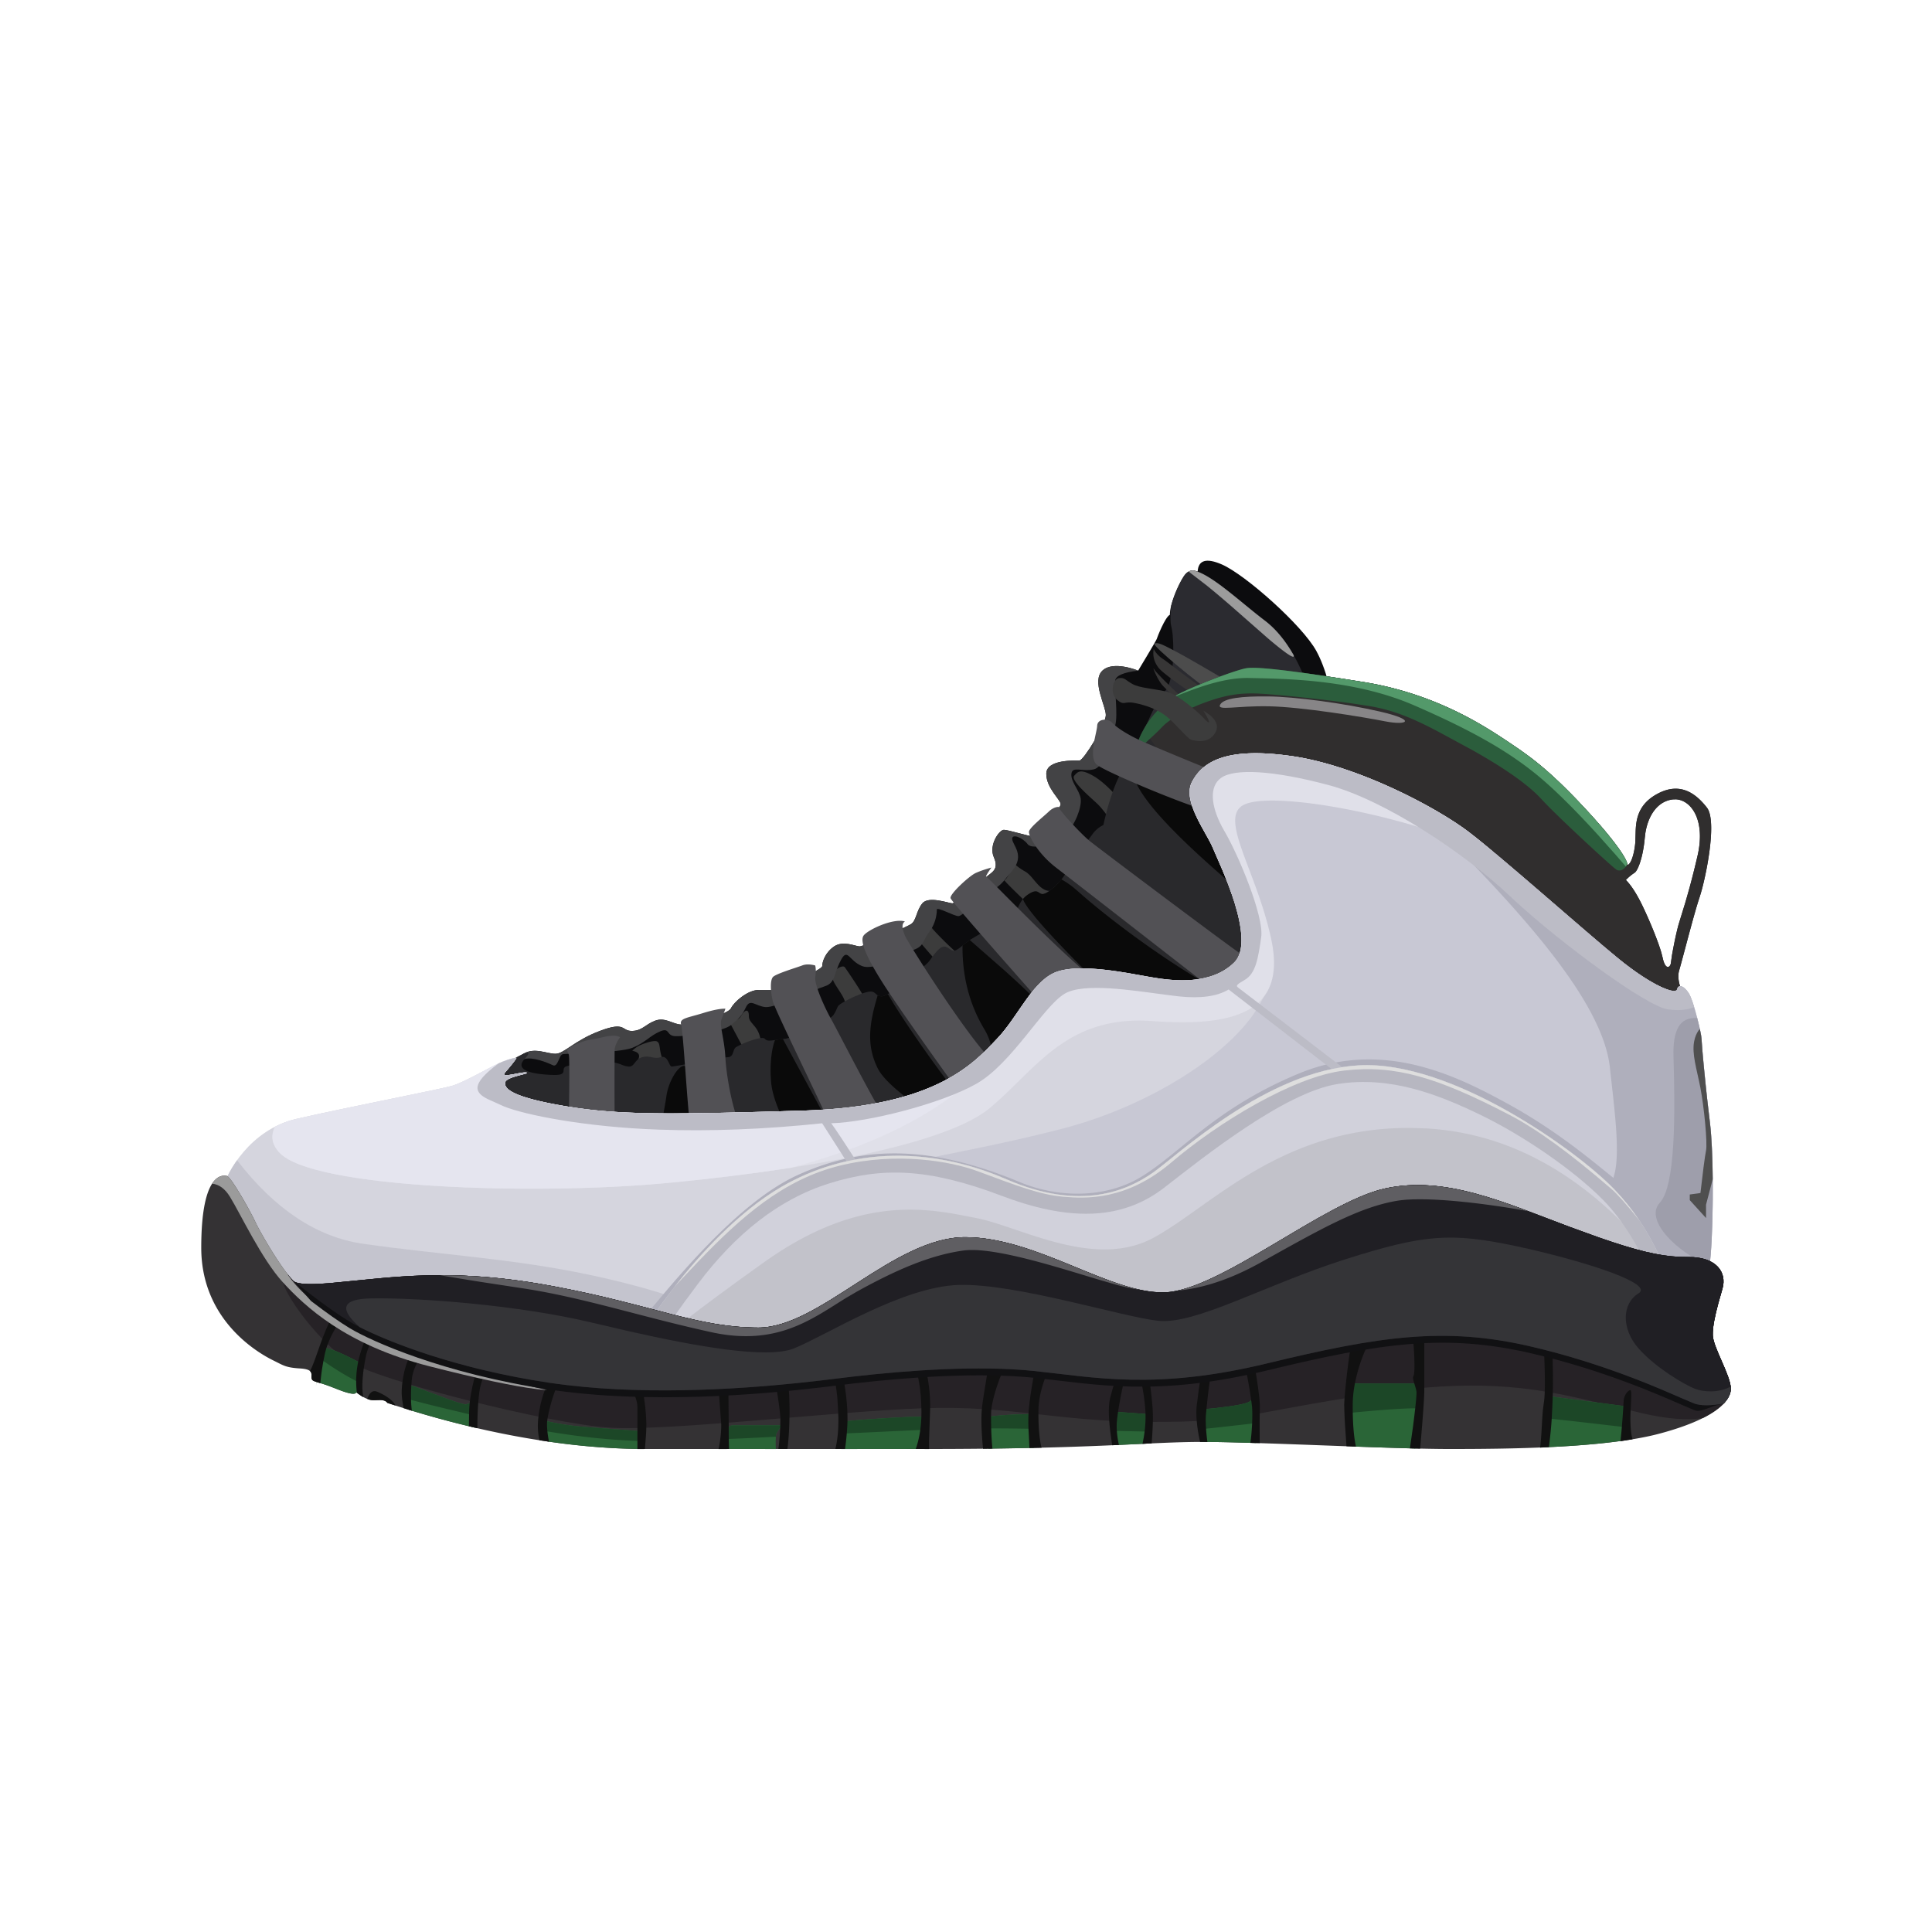 <svg width="96" height="96" xmlns="http://www.w3.org/2000/svg">
    <defs>
        <path id="a" d="M0 0h96v96H0z"/>
    </defs>
    <g fill="none" fill-rule="evenodd">
        <path d="M66.387 35.993c-.189-1.578-.514-2.793-.977-3.643-.695-1.275-3.527-3.79-4.69-4.3-.776-.339-1.179-.221-1.209.354-.274-.122-.502-.046-.684.226-.274.408-.698 1.381-.698 1.92-.239.11-.633 1.133-.654 1.206-.02.074-.922 1.567-.922 1.567s-1.229-.514-1.774 0c-.545.515.17 1.746.17 2.208 0 .462-1.112 2.261-1.312 2.261-.2 0-1.647-.07-1.647.655 0 .724.714 1.285.714 1.514 0 .23-1.182 1.59-1.399 1.59-.217 0-1.199-.317-1.424-.317-.225 0-.766.755-.495 1.366.27.61-.11.744-.372.971-.263.227-1.535 1.316-1.693 1.316-.158 0-1.176-.382-1.489 0-.313.382-.293.873-.578 1.04-.284.166-2.34 1.1-2.538 1.1-.197 0-.811-.308-1.267 0-.456.308-.591.777-.591.973 0 .13-.797.527-2.391 1.19h-.759c-.559 0-1.234.594-1.39.916-.157.321-2.085.802-2.473.802-.388 0-.785-.38-1.29-.19-.504.19-.646.509-1.166.509-.52 0-.292-.488-1.584 0-1.293.488-1.771 1.135-2.207 1.135-.437 0-1.026-.333-1.593 0-.567.334-.849.652-1.373.885-.525.233-.776.606 0 1.161.775.556 5.682 1.986 13.441 1.536 7.76-.45 9.96-1.203 12.295-3.979 2.336-2.776 3.228-3.342 6.185-2.776 2.958.566 6.12-.023 6-2.162-.12-2.138-3.158-7.433-1.834-8.04 1.325-.608 3.172-.507 4.296-.59.75-.056 1.206-.857 1.372-2.404Z" fill="#0C0C0E"/>
        <path d="M58.827 28.63c.137-.206.302-.3.492-.28.88.19 2.352 1.597 3.514 2.475.838.633 1.533 1.663 2.084 3.09-1.37 1.875-2.836 3.046-4.397 3.513l-1.618.473c-1.635.461-2.88.73-2.78.319.133-.54 1.215-3.342 1.748-3.857.49-.472.483-2.377.365-3.08l-.034-.16c-.053-.18-.058-.581-.006-1.025.13-.525.425-1.159.632-1.468Z" fill="#2B2B30"/>
        <path d="M61.87 34.363c-1.73-1.026-2.847-1.672-3.349-1.94-.752-.4-1.003-.528-1.156-.44-.153.087 2.32 2.099 2.813 2.38.493.281.984.45 1.208.405.15-.03.31-.165.484-.405Z" fill="#4C4C4C"/>
        <path d="M57.326 32.25c-.059.341.023.654.248.938.336.427 2.491 1.793 2.506 1.898.01.07.063.209.158.414-.532-.157-.924-.34-1.175-.552-.375-.318-1.553-1.435-1.705-1.68-.151-.247.154.514.42.802.267.288 1.875 1.805 2.302 1.916.428.11 1.481-.64.535-1.211-.947-.57-2.55-1.854-2.837-2.038a1.33 1.33 0 0 1-.452-.487Z" fill="#373636"/>
        <path d="M59.32 28.35c.879.19 2.351 1.597 3.513 2.475.545.411 1.028.99 1.451 1.735l.003.052c-.03.13-.665-.366-1.278-.888l-1.873-1.644c-.443-.382-.89-.76-1.213-1.017l-.86-.662a.43.43 0 0 1 .256-.051Z" fill="#9C9C9C"/>
        <path d="M55.724 39.84c-.536-.635-1.006-1.066-1.41-1.293-.604-.34-.748-.227-.937 0-.19.228.739 1.01 1.14 1.385.403.375 1.258 1.62 1.058 1.814-.2.195-2.896 2.527-3.42 2.522-.525-.005-.806-.721-1.196-.951a3.174 3.174 0 0 1-.573-.406c-.197.48-.358.757-.48.832.316.384 1.637 1.566 1.614 1.678-.023.111-3.48 2.124-3.67 2.124-.192 0-1.525-1.364-1.543-1.44-.018-.075-.166-.322-.296-.194-.13.127-.638.312-.493.611.145.3 1.183 1.396 1.275 1.541.092.145-3.024 1.702-3.307 1.692-.282-.009-.51-.11-.646-.371-.137-.262-.754-1.176-.862-1.321-.11-.145-.586.135-.625.432-.04.296.534.889.625 1.26.06.248.15.491.267.73-2.226 1-3.477 1.495-3.752 1.484-.413-.016-.586.1-.736-.47-.149-.57-.552-.66-.547-1.015.005-.355-.184-.35-.387 0-.202.351-.662.123-.496.446.111.215.406.767.883 1.656-2.12.497-3.344.739-3.67.724-.489-.022-.686-.832-.733-1.097-.048-.265-.027-.49-.276-.483-.249.008-.658.169-.796.24a1.399 1.399 0 0 0-.318.243c.283.055.389.18.318.373-.072.194-.178.492-.318.895-.506.587-.506.92 0 1 .758.12 6.559-.674 9.098-1.536 2.538-.862 10.482-5.129 12.698-6.533 2.216-1.404 4.02-4.017 3.479-4.914-.36-.598-.683-1.15-.968-1.658Z" fill="#3C3C3C"/>
        <path d="M55.415 33.809c-.055.359.148 1.698 0 2.231l-.164.608c-.185.65-.476 1.477-.891 1.578-.57.14-1.074-.176-1.122.218-.049.394.402.82.461 1.24.059.42-.273 1.315-.751 1.763-.479.448-1.64.82-1.884.499-.244-.322-.796-.55-.767-.244.029.306.638.795 0 1.568l-.44.526c-.198.223-.282.264-.7.559-.628.442-1.321 1.149-1.523 1.166-.202.016-1.085-.485-1.083-.324.002.138-.025.523-.244.909l-.126.191c-.335.442-.265.706-.744.885-.478.18-1.946 1.091-2.61.818-.665-.273-.707-.938-1.056-.268-.348.67-.267 1.114-.784 1.274-.517.16-2.444 1.077-2.942 1.036-.498-.04-.765-.443-.977 0-.213.444-.3.517-.74.888-.442.37-2.34.584-2.788.557-.449-.028-.239-.451-.749-.233s-.734.56-1.374.813c-.64.252-3.232.282-3.444.313-.213.032-.232.681-.511.547-.28-.135-.993-.421-1.398-.304-.11.032-.287.05-.532.057.134-.102.288-.21.473-.318.567-.333 1.156 0 1.593 0 .436 0 .914-.647 2.207-1.135 1.292-.488 1.064 0 1.584 0s.662-.319 1.166-.51c.505-.19.902.191 1.29.191s2.316-.48 2.473-.802c.139-.286.687-.788 1.2-.896l.19-.02h.759l.976-.417c.943-.415 1.415-.673 1.415-.773 0-.196.135-.665.591-.973.456-.308 1.07 0 1.267 0 .197 0 2.254-.934 2.538-1.1.285-.167.265-.658.578-1.04.313-.382 1.331 0 1.49 0 .071 0 .373-.225.706-.492l.986-.824c.263-.227.642-.36.372-.971-.271-.61.27-1.366.495-1.366.225 0 1.207.318 1.424.318.217 0 1.399-1.361 1.399-1.59 0-.23-.714-.791-.714-1.515 0-.725 1.447-.655 1.647-.655.2 0 1.311-1.799 1.311-2.261 0-.462-.714-1.693-.169-2.208.415-.391 1.227-.186 1.59-.066l.184.066c-.721.085-1.1.246-1.138.486Z" fill="#434345"/>
        <path d="M61.954 33.2c.545-.074 2.143.105 5.773.686 3.63.58 6.064 2.214 7.195 2.963l.547.37c.887.616 1.692 1.276 2.975 2.618l.58.622c1.18 1.295 1.845 2.237 1.84 2.52.178-.026.353-.566.396-1.158l.016-.548c.025-.62.161-1.347 1.108-1.843 1.118-.586 1.89.005 2.432.702.505.65-.015 3.275-.306 4.265l-.059.186c-.27.791-.819 2.966-1.015 3.64-.196.675.433 1.367.057 1.532-.376.166-2.822-.256-5.49-1.09-2.67-.834-12.57.74-20.56 3.386-7.992 2.647-12.588 3.633-20.356 3.98-7.77.345-12.462-1.344-12.947-1.742-.451-.369.35-1.045.933-1.415l.373-.22c.541-.306 1.118-.578.618-.03-.578.631.638.766 1.423.79.785.022.355-.291.627-.418s1.873-.27 2.316-.212c.442.059.487.185.8.212.312.026.288-.358.686-.465.398-.106.547.113.917 0 .37-.112.402.462.543.465.141.003 2.504-.452 2.795-.465.291-.012.233-.359.378-.48.145-.12 1.298-.616 1.456-.433.159.183.435.04.974 0 .538-.04 2.093-.967 2.284-1.053.19-.086.292-.406.376-.563.084-.157 1.03-.62 1.475-.714.445-.094.336.223.713.216.377-.008 1.748-1.227 2.095-1.504.346-.277.295-.375.663-.768.368-.393.538-.083.737 0 .199.084.479-.269.916-.554l.31-.185c.643-.37 1.823-1 1.937-1.192.136-.232.204-.608.638-.88.435-.272.457-.038.646 0 .189.037.626-.3.974-.725.231-.283.337-.522.316-.716l.447-.544c.4-.488.654-.81.764-.966.146-.208.332-.366.557-.475.168-.767.373-1.448.614-2.042a6.99 6.99 0 0 1 1.138-1.864c-.17-.131.218-.812.424-1.137.206-.325.711-.933 1.307-1.322s3.1-1.354 3.644-1.43Zm21.314 6.518-.144.005c-.747.086-1.222.772-1.366 1.665l-.03.249c-.092 1.012-.358 1.646-.512 1.734a2.354 2.354 0 0 0-.426.355c.235.238.475.595.72 1.073.32.626.828 1.812 1.038 2.524l.07.272c.119.571.343.52.402.288l.063-.44c.08-.47.235-1.205.34-1.558l.317-1.03c.166-.559.376-1.32.61-2.332.41-1.771-.315-2.772-1.082-2.805Z" fill="#29292C"/>
        <path d="M33.114 54.462c.108-.808.752-1.82 1.042-1.397.175.256.191 1.256.049 3-.463-.005-.91-.02-1.341-.042.077-.607.203-1.214.25-1.561Zm5.399-2.786.389-.052 2.24 4.14-1.372.111-.708.049c-.347-.664-.683-1.463-.743-2.133-.082-.917.032-1.724.194-2.115ZM56.52 37.774c1.308-1.059 4.535.524 5.611.908 1.077.384 2.738 3.147 4.256 5.949 1.079 1.993-.423 4.136-2.369 5.57a79.74 79.74 0 0 0-6.576 1.85c-4.562 1.511-8.017 2.481-11.588 3.1l-.556-.41c-.682-.514-1.43-1.13-1.694-1.676-.505-1.042-.475-2.021.008-3.606a.433.433 0 0 0 .215.045c.068-.002.169-.042.29-.11l.302.502c1.064 1.714 3.06 4.46 3.294 4.566.296.134 2.425-1.277 1.193-3.33-.733-1.221-1.093-2.604-1.079-4.148.106-.084.227-.182.363-.274l1.71 1.498c1.152 1.032 1.785 1.665 1.9 1.899l.017.05c.045.262.946-.183 2.703-1.335l-1.091-1.096c-1.55-1.58-2.412-2.584-2.585-3.013l-.013-.04c.074-.088.168-.175.292-.252.435-.272.457-.038.646 0 .189.037.625-.3.972-.723.188.1.391.235.61.41l.222.19c2.018 1.802 6.602 5.146 9.175 5.859 2.5.692-.183-4.812-1.504-6.166l-.113-.109c-1.271-1.132-5.92-5.05-4.611-6.108Z" fill="#0A0A0A"/>
        <path d="M67.727 33.886c3.63.58 6.064 2.214 7.195 2.963l.547.37.526.38c.702.527 1.423 1.164 2.45 2.238l.58.622.507.571c.861.998 1.336 1.71 1.333 1.95.177-.027.352-.567.395-1.159l.016-.548c.025-.62.161-1.347 1.108-1.843 1.118-.586 1.89.005 2.432.702.472.607.05 2.934-.246 4.046l-.119.405c-.27.791-.819 2.966-1.015 3.64-.196.675.433 1.367.057 1.532-.376.166-2.822-.256-5.49-1.09-.583-.182-1.51-.25-2.685-.216l-1.213-.727c-2.207-1.352-3.89-2.54-4.205-2.875-.998-1.06-10.546-4.013-11.412-5.998-.496-1.139-1.287-1.912-1.621-2.671l.136-.226c.206-.325.711-.933 1.307-1.322s3.1-1.354 3.644-1.43c.545-.074 2.143.105 5.773.686Zm15.541 5.832-.144.005c-.747.086-1.222.772-1.366 1.665l-.03.249c-.092 1.012-.358 1.646-.512 1.734a2.354 2.354 0 0 0-.426.355c.235.238.475.595.72 1.073.32.626.828 1.812 1.038 2.524l.07.272c.119.571.343.52.402.288l.063-.44.124-.65c.072-.347.153-.696.216-.908l.317-1.03.236-.834c.114-.423.24-.92.374-1.498.41-1.771-.315-2.772-1.082-2.805Z" fill="#302E2E"/>
        <path d="M67.727 33.886c3.63.58 6.064 2.214 7.195 2.963l.547.37.526.38c.702.527 1.423 1.164 2.45 2.238l.58.622.506.57c.782.906 1.246 1.576 1.322 1.872a.36.36 0 0 1-.063.158c-.159.202-.323.228-.456.165l-.126-.098c-.576-.487-2.896-2.63-3.605-3.408-.713-.783-2.003-1.64-3.439-2.444l-1.65-.894c-1.125-.596-2.163-1.073-3.427-1.288l-.748-.116c-1.76-.254-4.292-.51-5.028-.52-.848-.012-1.524.112-2.495.472-.85.314-1.562.732-1.96 1.087l-.15.148c-.317.349-1.269 1.154-1.583 1.525.181-.266.344-.468.456-.599-.17-.131.218-.812.424-1.137.206-.325.711-.933 1.307-1.322s3.1-1.354 3.644-1.43c.545-.074 2.143.105 5.773.686Z" fill="#2B5D3C"/>
        <path d="M67.727 33.886c3.63.58 6.064 2.214 7.195 2.963l.547.37.526.38c.702.527 1.423 1.164 2.45 2.238l.58.622.506.57.474.568c.495.618.789 1.074.848 1.304a.36.36 0 0 1-.063.158l-.513-.591-.868-.973c-.98-1.075-1.842-1.944-2.588-2.606-1.62-1.436-3.563-2.54-6.555-3.841-2.993-1.301-6.419-1.32-8.217-1.359-1.42-.03-3.025.675-3.773.965l.034-.024c.596-.389 3.1-1.354 3.644-1.43.545-.074 2.143.105 5.773.686Z" fill="#53996A"/>
        <path d="M60.16 38.253a166.72 166.72 0 0 1-3.295-1.368c-.904-.395-1.415-.769-1.613-.982-.198-.212-.718-.201-.734.16-.017.363-.461 1.588 0 1.947.46.36 4.02 1.834 5.024 2.128 1.004.294 4.228 6.045 3.693 7.075-.536 1.03-1.133.466-1.593.176-.459-.289-7.059-5.245-7.5-5.604-.443-.36-1.563-1.581-1.505-1.647.059-.067-.238-.082-.51.176-.27.259-.975.81-.998 1.014-.023.205.444 1.09 1.343 1.78.599.461 3.45 2.677 8.552 6.647-3.006.158-5.014-.06-6.024-.653-1.515-.89-5.905-5.531-5.986-5.53-.054 0 .029-.155.25-.464-.311.086-.571.176-.781.27-.315.14-1.31 1.055-1.251 1.253.04.13 1.786 2.14 5.24 6.028-1.25 1.974-2.223 2.73-2.917 2.268-1.04-.694-4.456-6.1-4.59-6.436-.134-.337-.18-.582 0-.706-.605-.173-1.861.427-2.055.706-.194.28.138 1.06.94 2.33.535.848 1.868 2.755 4 5.72-2.472.716-3.805.974-4 .774-.292-.3-2.265-4.176-2.54-4.656-.277-.48-.853-1.715-.8-2.107.036-.26.034-.454-.006-.58-.256-.066-.47-.066-.64 0-.257.1-1.32.414-1.461.58-.141.167-.122.716 0 1.203.122.488 2.864 6.012 2.906 6.321.042.31-3.878.14-4.326 0-.449-.14-.884-2.48-.936-3.49-.052-1.01-.311-1.632-.2-1.927.075-.198.141-.377.2-.537-.247-.008-.62.065-1.122.22-.752.234-1.183.256-1.08.566.103.31.337 4.498.445 4.93.073.289-1.178.213-3.75-.227a304.474 304.474 0 0 1 0-3.423c.004-.185.095-.402.272-.649-.153-.1-.44-.1-.863 0-.634.152-.74.091-1.345.357-.606.266-.391.305-.34.514.034.14.034 1.207 0 3.201.848.647 1.829 1 2.94 1.057 1.667.087 11.75 2.143 19.093-1.794s14.628-4.256 14.62-5.772c-.009-1.516-.664-4.86-1.682-6.949-.679-1.392-1.704-2.692-3.075-3.9Z" fill="#525155"/>
        <path d="M25.655 52.563c-.047-.001-.356.037-.88.277-.525.24-1.698.925-2.279 1.104-.581.179-5.481 1.125-7.785 1.658-2.303.534-3.428 2.682-3.615 3.364-.186.683 2.115 4.022 2.966 4.774.85.752 1.574.975 3.52.785 1.946-.19 7.589.022 11.09 1.114 3.502 1.092 7.778 2.94 11.131 1.683 3.354-1.257 6.459-4.107 8.71-4.03 2.252.078 6.528 2.896 9.553 2.839 3.025-.058 10.15-6.412 12.605-5.977 2.456.434 10.17 3.514 11.318 3.586 1.147.072 2.695-.097 2.905-.646.21-.55.319-5.315.07-7.327-.248-2.013-.413-3.923-.416-4.157-.003-.235-.394-1.89-.637-2.261-.243-.371-.51-.462-.579-.188-.07.275-1.25-.169-2.92-1.533-1.672-1.364-5.877-5.111-7.455-6.305-1.578-1.194-5.491-3.287-8.796-3.756-3.304-.47-4.421.322-4.927 1.278-.506.957.707 2.494 1.039 3.301.332.807 2.188 4.57 1.052 5.683-1.136 1.113-2.965.933-4.144.724-1.18-.208-3.471-.69-4.667-.267-1.196.424-1.918 2.23-2.966 3.324-1.048 1.093-2.9 3.369-9.561 3.573-6.662.204-9.24.229-11.863-.212-2.623-.441-3.056-.846-3.03-1.167.025-.32 1.297-.446 1.07-.51-.228-.064-1.356.328-1.07 0 .285-.327.608-.73.56-.73Z" fill="#D5D5DE"/>
        <path d="M59.234 38.845c.506-.956 1.623-1.747 4.927-1.278 3.305.47 7.218 2.562 8.796 3.756 1.578 1.194 5.783 4.941 7.455 6.305 1.106.903 1.997 1.403 2.493 1.558 1.055 5.38.96 11.547.056 14.558a8.825 8.825 0 0 1-.972-.004c-1.147-.072-8.862-3.152-11.318-3.586-1.487-.264-4.688 1.963-7.652 3.774l-2.962-.541c-9.643-1.816-18.667-4.046-18.246-4.502.864-.933 5.768-1.442 11.006-2.809 5.238-1.366 10.386-4.989 10.314-8.03-.042-1.8-.68-2.993-1.91-3.579a20.818 20.818 0 0 0-.462-1.197l-.486-1.124c-.332-.807-1.545-2.344-1.04-3.3Z" fill="#C8C8D4"/>
        <path d="M18.037 61.802c3.866.556 7.512.73 11.46 1.587 1.709.371 4.685 1.103 6.385 2.154.422.261.447.862.074 1.802l-.983.159c-2.144-.408-4.343-1.254-6.3-1.865-3.343-1.043-8.636-1.283-10.803-1.138l-.288.024c-1.946.19-2.67-.033-3.52-.785-.851-.752-3.152-4.091-2.966-4.774.074-.27.296-.773.682-1.313 1.883 2.437 3.968 3.819 6.259 4.149Z" fill="#C4C4CE"/>
        <path d="M72.005 41.719c-.835-.852.134-.678 2.153.687l.145.004 1.252 1.061c1.766 1.511 3.81 3.302 4.857 4.157 1.67 1.364 2.85 1.808 2.92 1.533.07-.274.336-.183.579.188.219.333.557 1.708.625 2.15l.08.998c.05.556.124 1.32.218 2.159l.13 1.11c.249 2.013.14 6.778-.07 7.328-.21.549-1.758.718-2.905.646-1.147-.072-8.862-3.152-11.318-3.586-1.27-.225-3.79 1.367-6.346 2.964a81.072 81.072 0 0 0-4.39-.346l-.782-.03c-5.788-.16-21.3 4.3-27.073 2.634 2.6-3.197 5.194-5.923 7.59-7.003 3.372-1.52 6.723-1.414 10.993.361 2 .832 4.338.79 6.064-.27 1.958-1.203 3.672-3.408 7.82-5.124 4.15-1.717 7.806.11 10.267 1.448 2.46 1.337 4.195 2.805 5.353 3.74.37-1.077.075-3.221-.175-5.498-.357-3.245-4.343-7.593-7.987-11.311Z" fill="#AFAFBC"/>
        <path d="m84.536 51.5.08.997.164 1.665.054.494.13 1.11c.229 1.854.155 6.04-.022 7.121-1.636-.665-3.254-2.283-2.466-3.125.801-.858.758-4.565.679-7.25-.038-1.299.286-1.986 1.177-1.925l.106.429c.046.2.08.371.098.483Z" fill="#9E9EAB"/>
        <path d="M59.234 38.845c.506-.956 1.623-1.747 4.927-1.278 3.305.47 7.218 2.562 8.796 3.756l.42.328c.232.185.495.401.78.639a2.918 2.918 0 0 1-.678-.15l-.257-.095c-4.4-1.778-10.083-2.7-11.4-2.063-1.318.638.634 3.292 1.353 6.728.718 3.437-1.593 4.344-5.905 4.027-4.312-.316-5.8 2.43-8.105 4.334-2.235 1.845-9.392 3.071-15.718 3.682l-.606.056c-6.388.57-17.275.243-18.948-1.528-.378-.4-.455-.83-.231-1.29.316-.167.667-.3 1.05-.389l1.018-.227c2.49-.54 6.26-1.275 6.766-1.431.581-.18 1.754-.863 2.279-1.104.524-.24.833-.278.88-.277.047.002-.276.404-.562.731-.285.328.843-.064 1.07 0 .228.064-1.044.19-1.07.51-.025.32.408.726 3.031 1.167l.563.087c2.45.35 5.114.315 11.3.125 6.662-.204 8.513-2.48 9.561-3.573 1.048-1.094 1.77-2.9 2.966-3.324.87-.308 2.32-.137 3.499.06l1.168.207c1.18.209 3.008.39 4.144-.724 1.136-1.114-.72-4.876-1.052-5.683-.332-.807-1.545-2.344-1.04-3.3Z" fill="#E0E0E9"/>
        <path d="m51.447 49.093-.025.067c-1.549 4.183-5.587 7.137-12.115 8.863-1.923.3-3.93.544-5.86.73l-.606.056c-6.388.57-17.275.243-18.948-1.528-.378-.4-.455-.83-.231-1.29.316-.167.667-.3 1.05-.389l1.018-.227c2.49-.54 6.26-1.275 6.766-1.431.581-.18 1.754-.863 2.279-1.104.524-.24.833-.278.88-.277.047.002-.276.404-.562.731-.285.328.843-.064 1.07 0 .228.064-1.044.19-1.07.51-.025.32.408.726 3.031 1.167l.563.087.57.074c2.31.269 5.02.226 10.73.051 6.662-.204 8.513-2.48 9.561-3.573.699-.73 1.253-1.775 1.899-2.517Z" fill="#E5E5EF"/>
        <path d="m84.4 51.203.064-.071.06.3c.015.083.023.145.024.178l.048.662c.066.776.198 2.11.368 3.495.087.704.13 1.746.14 2.826l-.332 1.267v.664l-.808-.89v-.28l.53-.074.153-1.273c.054-.419.096-.697.125-.836.078-.375-.1-2.19-.279-3.115-.178-.925-.435-1.68-.31-2.318.042-.212.114-.39.218-.535Z" fill="#4F4F4F"/>
        <path d="M59.234 38.845c.506-.956 1.623-1.747 4.927-1.278 3.305.47 7.218 2.562 8.796 3.756 1.578 1.194 5.783 4.941 7.455 6.305 1.67 1.364 2.85 1.808 2.92 1.533.07-.274.336-.183.579.188.08.123.178.389.272.697-.385.15-.83.184-1.331.103-1.072-.174-5.235-3.241-7.539-5.356l-.29-.27c-2.224-2.113-6.213-4.769-9.01-5.514-2.796-.746-4.675-.825-5.335-.359-.608.43-.504 1.392.032 2.413l.143.256c.657 1.113 1.965 4.203 1.815 5.247-.15 1.044-.267 1.82-.836 2.135l-.254.155c-.145.104-.135.154-.07.205l9.116 6.97-.372.246-9.202-7.11c-.571.343-1.394.457-2.467.343l-.71-.087c-1.666-.222-4.042-.601-4.971-.046-1.073.64-2.628 3.48-4.39 4.477-1.76.998-5.4 1.914-7.212 1.96l.172.237c.37.535 1.22 1.852 2.546 3.951l-.355.214-2.81-4.401c-2.873.302-5.586.407-8.14.315-3.646-.131-6.631-.73-7.67-1.153l-.807-.364c-.615-.309-.916-.702.539-1.773l.211-.09c.396-.16.628-.188.669-.187.047.002-.276.404-.562.731-.285.328.843-.064 1.07 0 .228.064-1.044.19-1.07.51-.025.32.408.726 3.031 1.167l.563.087c2.45.35 5.114.315 11.3.125 6.662-.204 8.513-2.48 9.561-3.573 1.048-1.094 1.77-2.9 2.966-3.324.87-.308 2.32-.137 3.499.06l1.168.207c1.18.209 3.008.39 4.144-.724 1.136-1.114-.72-4.876-1.052-5.683-.332-.807-1.545-2.344-1.04-3.3Z" fill="#BCBCC6"/>
        <path d="M82.96 63.68c-.626-1.805-1.546-3.337-2.762-4.598-1.824-1.892-8.074-6.405-12.68-6.145-4.606.26-9.045 4.514-10.25 5.347-1.203.833-3.518 1.94-7.255.316-3.736-1.623-7.752-1.615-11.179.372-3.426 1.987-6.229 6.194-6.584 6.699-.236.336-.514.787-.833 1.353 4.094 1.162 6.905 1.402 8.43.72 2.29-1.023 6.922-3.785 9.481-3.085 2.56.7 8.937 2.061 13.84 0 4.905-2.06 7.126-3.812 10.454-2.5 2.219.876 5.331 1.382 9.337 1.52Z" fill="#D1D1DB"/>
        <path d="m70.13 56.047.681.021c4.43.231 8.374 2.56 11.832 6.986l.165.214.138.379-.123.028c-3.659-.135-6.565-.58-8.717-1.335l-.484-.18c-3.328-1.313-5.55.439-10.453 2.5-4.904 2.06-11.282.7-13.841 0-2.56-.701-7.191 2.061-9.48 3.084-.223.1-.474.18-.751.24l-2.523-.15c-.859-.055-1.736-.113-2.63-.176a36.15 36.15 0 0 1-1.83-.442l.41-.369c1.066-.925 2.884-2.304 5.455-4.136 4.907-3.499 8.372-2.601 10.53-2.187 2.157.415 5.858 2.57 8.799.985 2.842-1.532 6.34-5.524 12.822-5.462Z" fill="#C2C2CA"/>
        <path d="M67.518 52.937c4.606-.26 10.856 4.253 12.68 6.145 1.216 1.26 2.136 2.793 2.761 4.597l-.773-.031.138.317c-.796-1.893-1.683-3.337-2.66-4.333-1.468-1.493-3.987-3.214-6.098-4.234-2.112-1.02-4.475-1.948-7.107-1.533-2.631.415-6.683 3.653-8.59 5.135-1.82 1.414-4.169 1.79-7.591.603l-.496-.18c-3.694-1.402-5.976-1.428-8.546-.63-2.57.796-4.707 2.556-6.537 4.976l-.663.893c-.818 1.128-1.374 2.001-1.667 2.621-.307-.08-.626-.166-.952-.26.255-.452.484-.83.687-1.136l.61-.876c.992-1.38 3.353-4.434 6.12-6.04 3.27-1.896 7.079-1.989 10.668-.582l.511.211c3.737 1.624 6.052.517 7.256-.316 1.204-.833 5.643-5.086 10.249-5.347Z" fill="#B7B7C1"/>
        <path d="M67.518 52.937c4.606-.26 10.856 4.253 12.68 6.145.464.48.885 1.001 1.262 1.561-.63-.788-1.096-1.311-1.396-1.57-2.097-1.814-3.726-2.98-5.062-3.677-3.6-1.875-5.68-2.496-8.211-2.2-2.53.297-6.31 2.621-8.561 4.544-2.252 1.922-4.265 1.824-5.413 1.724-1.147-.1-2.289-.545-4.24-1.268-1.33-.493-4.003-.97-6.828-.28-2.826.688-4.94 2.567-7.08 4.798l-1.13 1.196c1.209-1.535 3.127-3.681 5.295-4.938 3.27-1.897 7.079-1.99 10.668-.583l.511.211c3.737 1.624 6.052.517 7.256-.316 1.204-.833 5.643-5.086 10.249-5.347Z" fill="#DEDEDE"/>
        <path d="M16.575 63.741c2.904-.267 5.886-.774 10.903.169 5.017.942 7.154 2.051 10.204 2.058 3.05.007 6.75-4.524 10.318-4.493 3.567.032 7.176 2.832 9.889 2.74 2.713-.09 7.91-4.49 10.92-5.156 3.01-.664 5.976.707 9.186 1.904 3.21 1.196 4.506 1.508 5.902 1.498 1.396-.01 1.923.767 1.691 1.571-.231.805-.5 1.723-.48 2.32.018.595.896 2.014.896 2.648 0 .634-.83 1.516-3.56 2.24-2.73.725-7.608.76-10.444.76-2.836 0-9.515-.352-12.258-.352-2.743 0-5.275.352-13.742.352H32.059c-2.784 0-7.207-.437-12.81-2.29-.178-.25-.59-.072-.896-.162a1.934 1.934 0 0 1-.652-.37c-.027.144-.365.085-1.013-.178-.972-.394-1.16-.31-1.204-.507-.043-.198.146-.451-.571-.495-.718-.043-.827-.151-1.303-.384C13.134 67.382 10 65.797 10 62c0-3.797 1.083-3.61 1.276-3.567.193.042 1.099 1.618 1.42 2.301.242.516 1.3 2.344 1.894 2.919.228.221 1.27.154 1.985.088Z" fill="#343234"/>
        <path d="m77.995 60.963 1.455.527c1.898.662 2.973.912 3.983.962l.464.009c1.396-.01 1.923.767 1.691 1.571l-.2.707c-.161.596-.294 1.187-.28 1.612.018.596.896 2.015.896 2.649 0 .418-.36.944-1.389 1.462-.787.12-1.766.045-2.938-.221l-2.944-.704c-2.729-.628-5.495-1.03-10.445-.284l-1.287.2c-5.38.862-5.44 1.214-9.844 1.2-4.73-.014-6.928-.834-11.332-.676-4.405.158-12.56 1.143-15.528.963-2.968-.181-11.576-2.351-13.005-3.314-1.43-.963-2.959-3.021-3.23-3.879-.022-.07.063-.212.25-.413.1.13.193.237.278.319.228.221 1.27.154 1.985.088l2.223-.219c2.299-.211 4.917-.32 8.68.388 5.017.942 7.154 2.051 10.204 2.058 3.05.007 6.75-4.524 10.318-4.493 3.567.032 7.176 2.832 9.889 2.74 2.713-.09 7.91-4.49 10.92-5.156 3.01-.664 5.976.707 9.186 1.904Z" fill="#262226"/>
        <path d="M36.501 70.822h2.354l-.176.236a.745.745 0 0 0-.117.217 4.602 4.602 0 0 0-.008.727l-2.401-.003c-.023-.249-.038-.49-.044-.724.011-.465.222-.448.392-.453Zm9.285-.415c.075.032.04.563-.1 1.591l-3.875.004.038-.536c.008-.171.01-.314.003-.366l-.02-.156c-.01-.138.02-.282.255-.325l.249-.03c.842-.079 3.336-.231 3.45-.182Zm-18.598.212c.605.147 1.35.252 2.236.314l1.85.137.375.03h.17v.898h-.15a34.528 34.528 0 0 1-4.464-.373l-.017-.113a7.114 7.114 0 0 1 0-.893Zm24.206-.36-.006 1.685-2.279.039a16.133 16.133 0 0 1 .012-1.576c.355-.076 1.112-.125 2.273-.148Zm19.211-1.51-.272 3.226-1.83-.055c-.432-.014-.877-.03-1.33-.047l-.14-3.123h3.572Zm6.392.631 3.824.502c.15.019.154.576.013 1.674-1.301.2-2.821.31-4.308.37l.204-.941c.04-.163.07-.273.094-.328l.02-.038c.058-.066.11-.48.153-1.239Zm-21.613.766 1.546.113v1.476l-1.545.073-.001-1.662Zm7.032 1.418.002.139-1.477-.04c-.3-.006-.581-.011-.836-.013l-.374-.002-.054-1.609.706-.07c1.077-.119 1.66-.24 1.748-.363.12-.167.238 1.077.285 1.958Zm-41.83-2.67 1.482.556c.534.197 1.022.361 1.11.328.125-.047.258-.079.4-.095l.023 1.257a49.334 49.334 0 0 1-3.31-.897l.015-.265.01-.567c.01-.284.051-.385.27-.317Zm-2.638-1.15-.078.53c-.077.554-.1.875-.072.965l.03.036-.127-.097c-.024.126-.286.096-.785-.09l-.662-.252c-.247-.087-.416-.132-.53-.168l-.025.226.085-.635c.094-.666.167-1.07.22-1.214.07-.185.717.048 1.944.699Z" fill="#2A6537"/>
        <path d="M27.188 70.619c.484.118 1.058.208 1.722.271l2.739.21h.17v.501c-1.636-.04-3.317-.254-4.645-.48l.014-.502Zm11.667.203-.176.236-.098.163a.265.265 0 0 0-.019.054l-.01.115-1.648.082-.788.033-.007-.23c.011-.465.222-.448.392-.453h2.354Zm6.931-.415c.047.02.051.235.013.643l-3.942.185-.005-.135-.02-.156c-.01-.138.02-.282.255-.325l.249-.03.95-.073c1.053-.073 2.417-.145 2.5-.11Zm9.598-.26 1.546.112.003.874-1.547-.034-.002-.953Zm6.972.574-1.871.211-.78.083-.028-.976.706-.07.644-.08c.667-.092 1.035-.187 1.104-.283.084-.117.167.458.225 1.115Zm-10.962-.462-.004.74c-.766-.015-1.54-.024-2.292-.023.004-.21.011-.399.023-.57.355-.075 1.112-.124 2.273-.147Zm25.603-.879 3.824.502c.118.015.145.365.083 1.05l-2.84-.327c-.373-.04-.767-.083-1.172-.125l.037-.245c.024-.204.047-.49.068-.855Zm-56.41-.486 1.481.556c.534.197 1.022.361 1.11.328.125-.047.258-.079.4-.095l.014.656-1.255-.298a88.295 88.295 0 0 1-2.03-.511l.008-.319c.01-.284.052-.385.271-.317Zm50.018-.144-.105 1.228-.085-.001c-.736-.002-1.94.092-3.315.226l-.068-1.453h3.573Zm-52.657-1.006-.078.53-.052.407c-.58-.286-1.22-.677-1.916-1.172l.055-.29c.017-.077.033-.135.048-.174.068-.185.716.048 1.943.699Z" fill="#1C4727"/>
        <path d="M36.21 68.753a3.188 3.188 0 0 0-.016.416l.016 1.672c-.003.403.004.85.014 1.16l-.52.001c.106-.445.146-1.039.131-1.265l-.1-1.358a14.85 14.85 0 0 0-.047-.508c-.028-.208.562-.325.522-.118Zm2.893-.32c.099.323.156 1.302.113 2.428-.016.43-.046.81-.092 1.14h-.448c.082-.551.113-1.334.097-1.6-.027-.414-.22-1.709-.288-1.845-.067-.136.519-.447.618-.123Zm2.728-.227c.09.247.339 1.582.268 2.697a14.48 14.48 0 0 1-.11 1.098h-.48c.124-.51.172-1.119.141-1.825l-.036-.616c-.08-.998-.23-1.302-.477-1.354.577-.132.605-.248.694 0Zm3.954-.923.068.192c.132.412.403 1.431.362 2.633l-.05 1.4c-.003.188-.003.352.003.494L45.503 72c.194-.552.288-1.182.282-1.891-.008-1.01-.152-1.861-.432-2.553l.227-.178c.123-.09.192-.12.205-.094Zm-13.961 1.472c.15.28.29 1.331.291 2.086.001.395-.048.826-.07 1.16l-.373.002v-2.082a1.94 1.94 0 0 0-.004-.095c-.024-.276-.185-.732-.433-.955-.247-.224.438-.395.589-.116Zm18.424-1.252-.049.052c-.354.248-.929 1.949-.95 2.621-.014.44.005 1.244.065 1.806l-.467.007c-.054-.527-.106-1.303-.066-1.881.057-.805.419-2.3.284-2.553-.124-.232 1.25-.247 1.183-.052Zm20.524-1.42v3.073c-.013.646-.148 2.117-.203 2.825l-.512-.013.151-1.06c.103-.786.193-1.61.175-1.752-.029-.233-.18-.552-.17-.721l.026-.082c.101-.12.016-1.99-.12-2.236-.135-.245.65-.068.653-.033Zm-18.249 1.401-.065.071c-.379.304-.828 1.59-.854 2.387-.021.636.016 1.487.15 1.996l-.602.011-.034-.708a9.246 9.246 0 0 1-.005-1.133l.052-.475c.11-.868.33-2.036.439-2.235.12-.218 1.056-.159.92.086Zm24.61-.633.03 1.349c.006.454.001 1.023-.03 1.742l-.035.636c-.046.666-.106 1.078-.133 1.329l-.442.026c.075-.474.088-1.327.147-1.916l.042-.317c.12-.668-.008-2.799 0-2.998.009-.2.425-.36.422.15Zm-8.592-.829-.068.062c-.469.358-1.234 2.193-1.255 3.616-.013.918.047 1.697.159 2.182l-.471-.018-.064-.927a23.932 23.932 0 0 1-.049-1.11c0-.512.279-3.005.425-3.327.137-.3 1.52-.715 1.323-.478Zm-12.79 1.934.107.116c.06.072.11.167.067.281-.07.19-.44 1.87-.438 2.508 0 .308.046.654.112.94l-.336.012-.09-.648c-.071-.585-.12-1.246-.01-1.705l.116-.43c.19-.627.424-1.132.472-1.074Zm.824.166h.468l.12.806c.065.496.105.913.118 1.248.015.375-.004.89-.057 1.543l-.456.024a6.117 6.117 0 0 0 .15-1.567 9.86 9.86 0 0 0-.343-2.054Zm5.63-.968.076.372c.12.652.334 1.95.32 2.416l-.01.573c-.001.316 0 .713.004 1.19l-.464-.01c.084-.58.123-1.461.074-1.869l-.059-.427c-.113-.753-.326-1.913-.458-2.116-.162-.248.468-.299.517-.13Zm-1.895.59c-.166.258-.343 2.043-.389 2.564-.027.307.01.896.075 1.344l-.365-.003c-.121-.522-.23-1.262-.164-1.823l.094-.744c.094-.668.216-1.29.36-1.338l.226-.086c.153-.058.274-.086.163.086Zm-31.94.378c-.034.186-.43.329-.625.63-.196.302-.51 1.412-.557 1.867-.024.238.013.647.092 1.017l-.474-.071a3.129 3.129 0 0 1-.078-.828c.032-.806.338-1.887.633-2.181.295-.294 1.042-.62 1.008-.434Zm52.644.955c.104.008-.015.983 0 1.542.008.335.035.67.107.9l-.6.092.048-.478c.055-.608.101-1.333.109-1.514.013-.303.232-.55.336-.542Zm-56.535-1.522c-.302.468-.503.907-.605 1.316-.12.485-.155 1.494-.154 2.097l-.421-.1.011-.73c.007-.194.021-.401.051-.607.105-.721.29-1.452.513-1.787.15-.223.35-.286.605-.189Zm-2.616-1.274c.356.051-.191.374-.546.68-.355.306-.79.942-.852 1.563-.047.468-.068 1.1.001 1.575l-.412-.13c-.034-.197-.079-.427-.091-.643-.033-.57.164-1.687.502-2.043.337-.356 1.042-1.054 1.398-1.002Zm-3.117 2.875c.457.194.788.439.908.686l-.405-.132c-.178-.25-.59-.072-.896-.162l-.11-.04.084-.174c.084-.146.209-.267.419-.178Zm.36-3.37c-.504.517-.813 1.055-.926 1.612-.158.777-.23 1.541-.125 2.026a2.836 2.836 0 0 1-.323-.222 4.774 4.774 0 0 1 .09-1.647c.147-.6.378-1.19.695-1.769h.588Zm-1.902-.577c-.573.754-.928 1.445-1.064 2.074-.108.502-.182.984-.221 1.446l-.248-.077c-.123-.042-.168-.075-.187-.16-.026-.12.034-.262-.08-.364.09-.17.176-.39.275-.663l.217-.614c.336-.947.723-1.751.932-1.832.14-.054.264.01.376.19Z" fill="#111"/>
        <path d="M11.276 58.433c.163.036.837 1.17 1.235 1.931l.185.37c.2.426.958 1.75 1.55 2.52 1.058 1.682 3.929 3.193 5.556 3.834 1.157.456 3.619 1.119 7.386 1.989l-.523-.053c-1.15-.144-2.927-.522-5.33-1.135-4.204-1.071-6.217-3.016-7.276-4.169-1.058-1.153-2.1-3.389-2.638-4.262-.241-.39-.534-.605-.879-.643.3-.464.634-.404.734-.382Z" fill="#9B9B9B"/>
        <path d="M19.262 63.481c2.189-.18 4.704-.231 8.216.429 5.017.942 7.154 2.051 10.204 2.058 3.05.007 6.75-4.524 10.318-4.493 3.567.032 7.176 2.832 9.889 2.74 2.713-.09 7.91-4.49 10.92-5.156 3.01-.664 5.976.707 9.186 1.904l1.455.527c1.898.662 2.973.912 3.983.962l.464.009c1.396-.01 1.923.767 1.691 1.571l-.2.707c-.161.596-.294 1.187-.28 1.612.018.596.896 2.015.896 2.649 0 .222-.101.474-.35.739-.663.117-1.12.459-1.439.34l-.581-.245c-1.246-.545-3.989-1.759-7.53-2.584-4.288-1-7.527-.513-13.103.836-5.577 1.35-8.593.69-11.598.378-2.732-.284-6.243-.037-9.005.281l-1.62.197c-3.092.362-8.578.83-13.436.11-5.321-.79-8.938-2.435-9.952-3.048-.508-.306-1.153-.76-1.938-1.36l-.862-.991c.203.197 1.049.166 1.736.11l2.936-.282Z" fill="#111113"/>
        <path d="m16.326 63.763 2.936-.282c2.189-.18 4.704-.231 8.216.429 5.017.942 7.154 2.051 10.204 2.058 3.05.007 6.75-4.524 10.318-4.493 3.567.032 7.176 2.832 9.889 2.74 2.713-.09 7.91-4.49 10.92-5.156 3.01-.664 5.976.707 9.186 1.904l1.455.527c1.898.662 2.973.912 3.983.962l.464.009c1.396-.01 1.923.767 1.691 1.571l-.2.707c-.161.596-.294 1.187-.28 1.612.018.596.896 2.015.896 2.649 0 .222-.101.474-.35.739-.663.117-1.152.117-1.47-.001l-.582-.246c-1.246-.545-3.989-1.759-7.53-2.584-4.288-1-7.527-.513-13.103.836-5.577 1.35-8.593.69-11.598.378-2.732-.284-6.243-.037-9.005.282l-1.62.196c-3.092.362-8.578.831-13.436.11-5.321-.79-8.938-2.435-9.952-3.048-.508-.306-1.153-.76-1.938-1.36l-.83-.65c.203.198 1.049.167 1.736.111Z" fill="#201F24"/>
        <path d="m75.28 61.908.69.152c3.02.697 6.215 1.738 5.448 2.206-.825.504-.866 1.752-.001 2.734.864.981 2.334 1.828 2.81 2.01.408.157 1.173.215 1.765-.11l.012.1c0 .222-.101.474-.35.739-.663.117-1.152.117-1.47-.001l-.582-.246-1.12-.482c-1.461-.613-3.702-1.471-6.41-2.102-4.288-1-7.527-.513-13.103.836-5.577 1.35-8.593.69-11.598.378-2.732-.284-6.243-.037-9.005.282l-1.62.196-1.053.116c-3.187.331-8.036.64-12.383-.006-4.641-.689-7.986-2.028-9.438-2.766-1.049-.925-.863-1.4.558-1.427 2.453-.045 7.367.345 10.9 1.184l1.948.453c3.21.723 6.829 1.392 8.178.846 1.633-.662 5.387-3.08 8.21-3.153 2.822-.073 7.994 1.561 9.858 1.78 1.865.218 5.33-1.783 9.294-3.044 3.964-1.261 5.269-1.342 8.461-.675Z" fill="#343437"/>
        <path d="M48 61.475c3.064.027 6.158 2.096 8.69 2.622a9.634 9.634 0 0 1-1.199-.252l-.845-.245c-2.136-.64-5.295-1.669-6.791-1.46-1.71.24-3.42 1.013-5.279 2.04l-.506.296c-1.688 1.033-3.444 2.44-6.723 1.72-3.607-.79-6.406-1.745-9.528-2.204l-1.92-.293c-.659-.105-1.338-.216-2.036-.333 1.585-.006 3.402.128 5.615.544 5.017.942 7.154 2.051 10.204 2.058 3.05.007 6.75-4.524 10.318-4.493Zm27.257-1.543.691.253c-2.027-.373-5.092-.76-6.532-.518-1.913.32-3.862 1.444-6.761 3.06-1.56.87-2.922 1.29-4.167 1.406 2.821-.598 7.519-4.455 10.32-5.074 2.138-.472 4.253.083 6.45.873Z" fill="#5F5E62"/>
        <path d="M63.022 34.605c-1.335-.015-2.224.09-2.394.41-.17.318.787.05 2.418.08 1.63.031 4.651.525 5.776.747 1.124.22 1.586-.059-.228-.479-1.815-.42-4.237-.743-5.572-.758Z" fill="#878587"/>
        <path d="M59.792 35.31c.616.361.812.732.587 1.112-.336.57-1.052.393-1.225.317-.173-.075-.772-.811-1.204-1.15-.431-.339-1.01-.547-1.564-.657-.553-.11-.498.155-.878-.157s-.213-1.04.09-1.08c.302-.038.331.11.685.3.353.19 1.007.219 1.667.368.66.15 1.862 1.281 1.932 1.4.29.27.26.118-.09-.454Z" fill="#3C3C3C"/>
    </g>
</svg>
